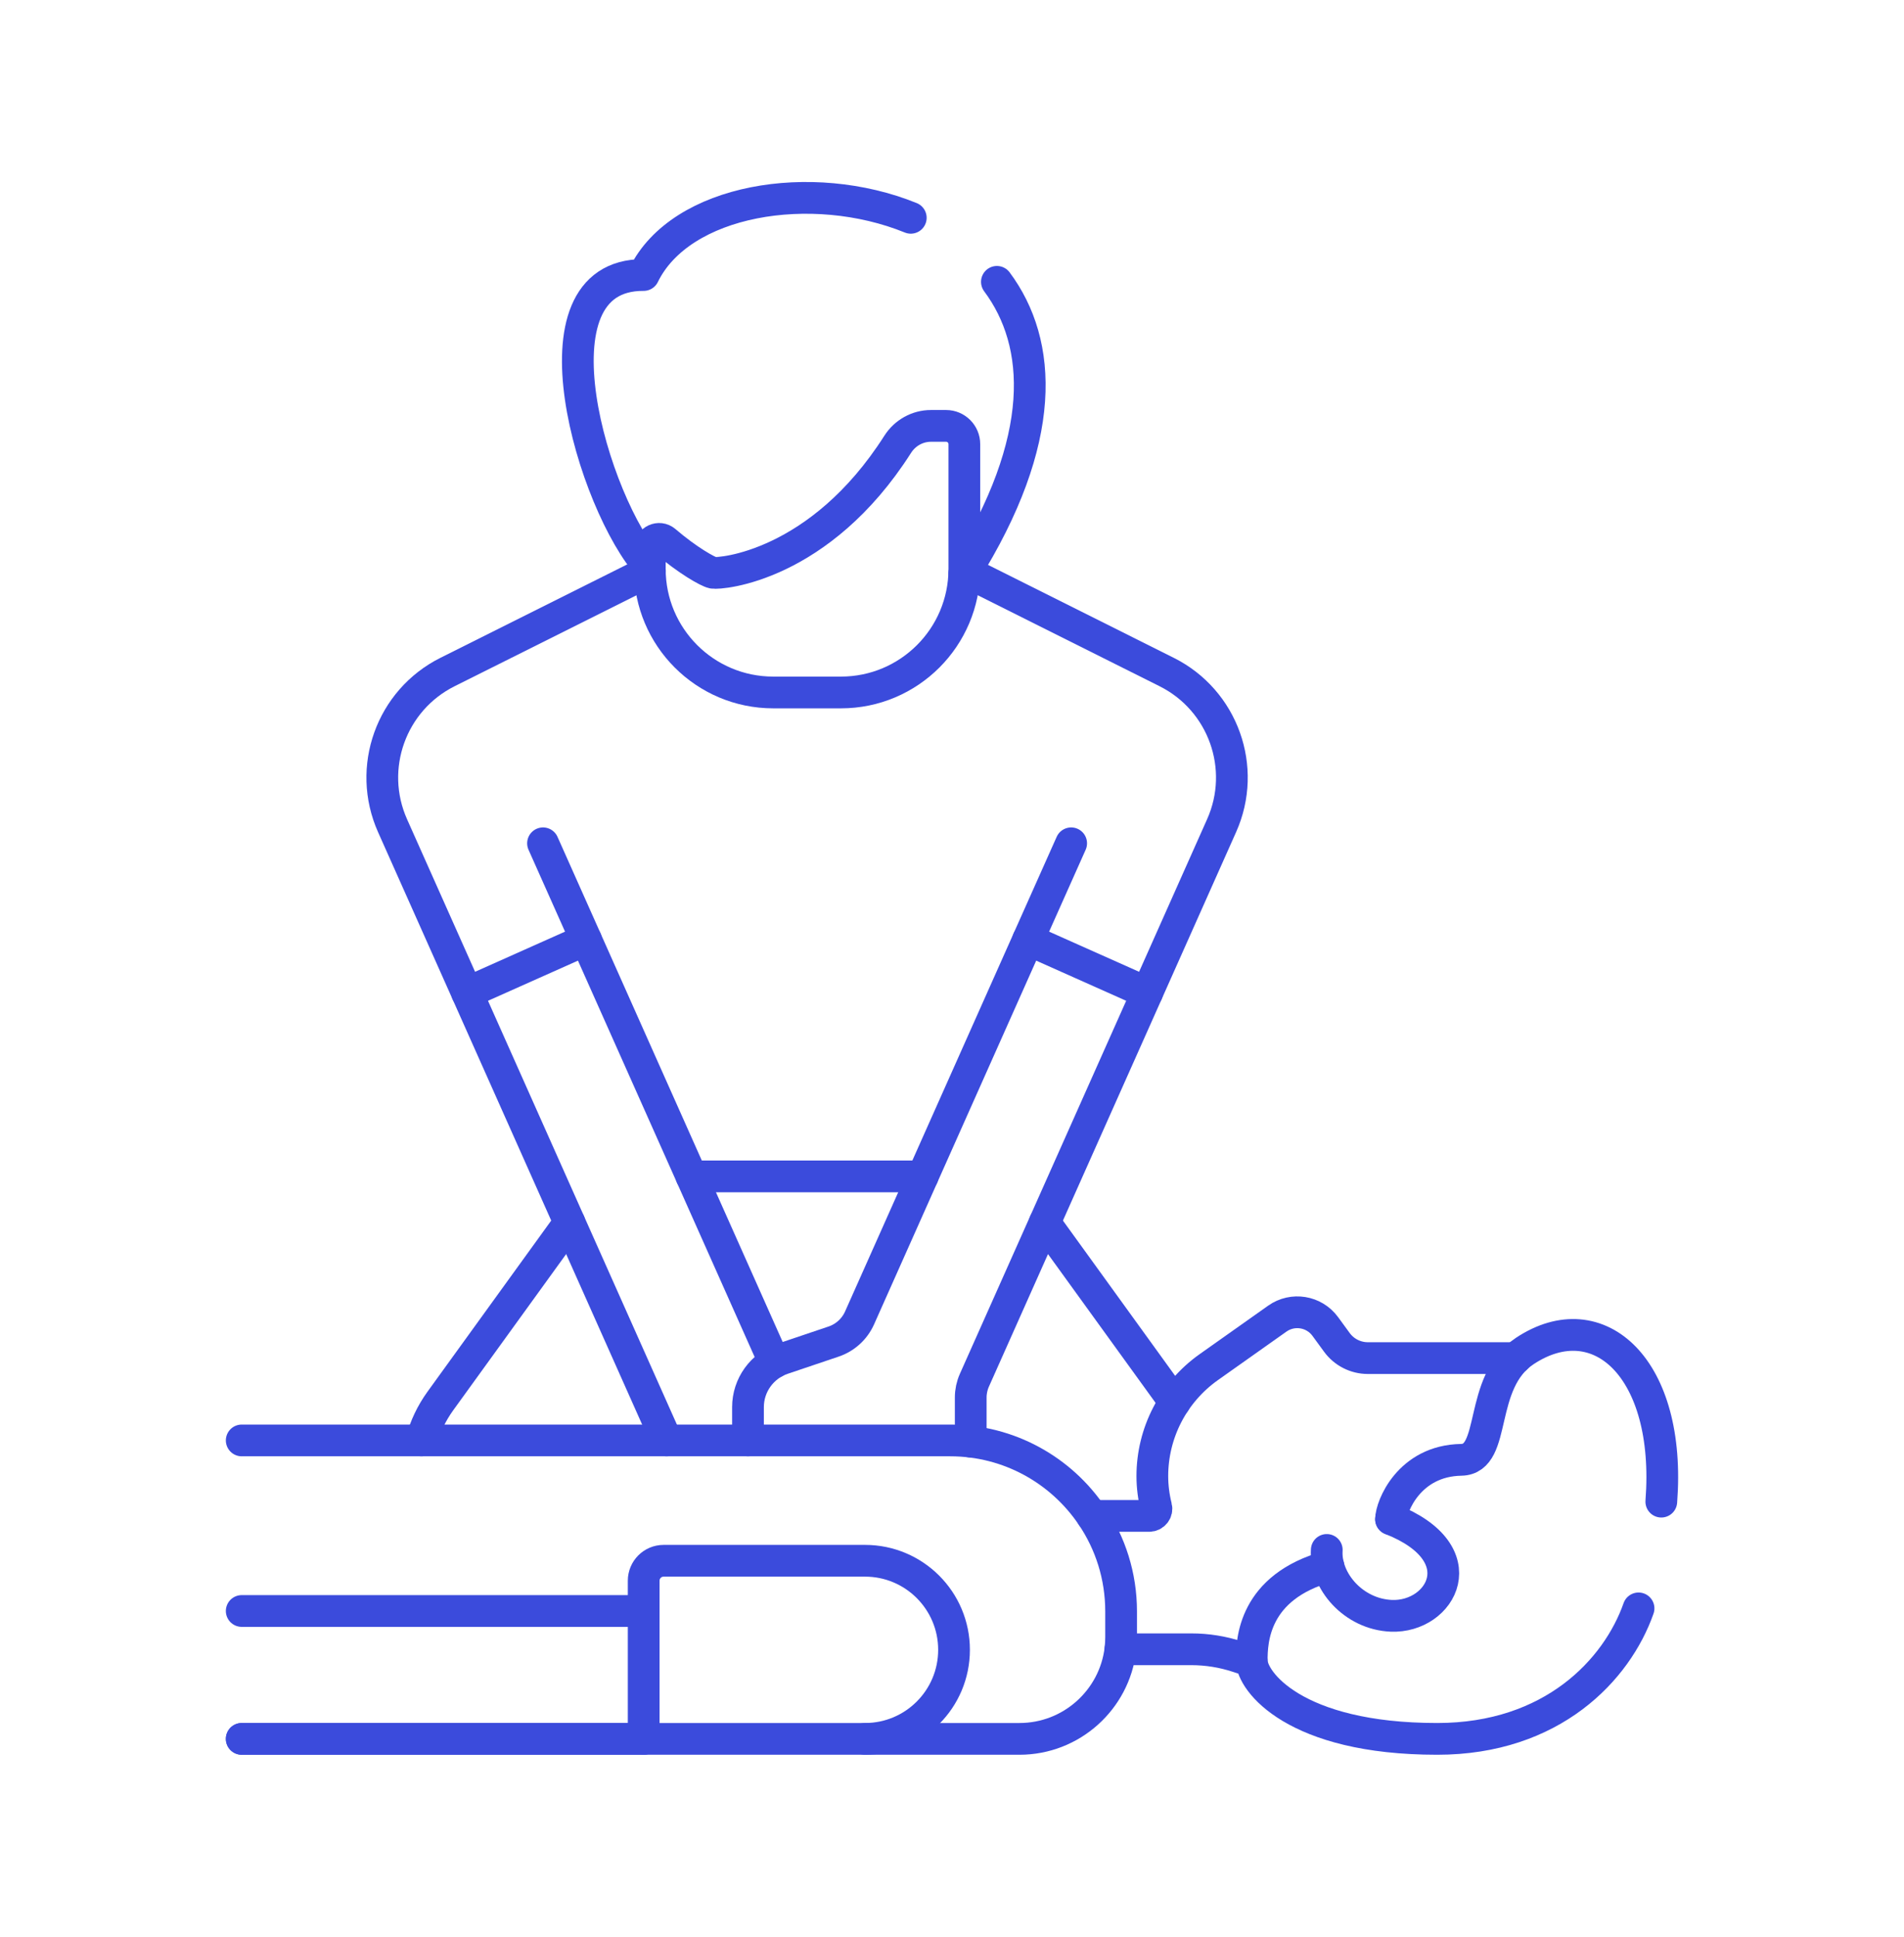 <svg width="60" height="61" viewBox="0 0 60 61" fill="none" xmlns="http://www.w3.org/2000/svg">
<g clip-path="url(#clip0_462_1394)">
<path d="M32.922 38.504C32.922 38.504 37.008 44.151 37.017 44.165" stroke="#3B4BDC" stroke-miterlimit="10" stroke-linecap="round" stroke-linejoin="round"/>
<path d="M29.075 37.052H21.791" stroke="#3B4BDC" stroke-miterlimit="10" stroke-linecap="round" stroke-linejoin="round"/>
<path d="M13.281 45.368C13.399 44.935 13.597 44.513 13.878 44.124L17.944 38.503" stroke="#3B4BDC" stroke-miterlimit="10" stroke-linecap="round" stroke-linejoin="round"/>
<path d="M24.404 42.91L18.466 29.596" stroke="#3B4BDC" stroke-miterlimit="10" stroke-linecap="round" stroke-linejoin="round"/>
<path d="M21.006 45.368L14.718 31.268" stroke="#3B4BDC" stroke-miterlimit="10" stroke-linecap="round" stroke-linejoin="round"/>
<path d="M23.571 45.368V44.318C23.571 43.629 24.012 43.016 24.665 42.795L26.269 42.254C26.634 42.131 26.93 41.861 27.087 41.51L32.4 29.596" stroke="#3B4BDC" stroke-miterlimit="10" stroke-linecap="round" stroke-linejoin="round"/>
<path d="M30.59 45.406V44.015C30.59 43.829 30.629 43.645 30.704 43.476L36.149 31.268" stroke="#3B4BDC" stroke-miterlimit="10" stroke-linecap="round" stroke-linejoin="round"/>
<path d="M30.428 17.997L36.764 21.166C38.543 22.055 39.308 24.189 38.496 26.005L36.149 31.268L32.4 29.596L33.755 26.561" stroke="#3B4BDC" stroke-miterlimit="10" stroke-linecap="round" stroke-linejoin="round"/>
<path d="M17.112 26.561L18.466 29.596L14.718 31.268L12.37 26.005C11.56 24.189 12.323 22.055 14.103 21.166L20.479 17.979" stroke="#3B4BDC" stroke-miterlimit="10" stroke-linecap="round" stroke-linejoin="round"/>
<path d="M34.411 47.745H36.214C36.362 47.745 36.473 47.606 36.435 47.464C36.356 47.15 36.313 46.824 36.313 46.491C36.313 45.129 36.975 43.851 38.088 43.062L40.251 41.532C40.737 41.188 41.41 41.298 41.762 41.778L42.128 42.279C42.355 42.59 42.718 42.775 43.103 42.775H47.772" stroke="#3B4BDC" stroke-miterlimit="10" stroke-linecap="round" stroke-linejoin="round"/>
<path d="M39.446 52.324L38.993 52.177C38.525 52.024 38.036 51.946 37.543 51.946H35.307" stroke="#3B4BDC" stroke-miterlimit="10" stroke-linecap="round" stroke-linejoin="round"/>
<path d="M43.835 47.849C43.835 47.462 44.397 46.007 46.047 45.979C47.197 45.959 46.546 43.544 48.055 42.548C50.377 41.016 52.675 43.092 52.352 47.296" stroke="#3B4BDC" stroke-miterlimit="10" stroke-linecap="round" stroke-linejoin="round"/>
<path d="M41.863 49.332C39.497 49.981 39.445 51.682 39.445 52.303C39.445 52.941 40.78 54.768 45.291 54.768C48.915 54.768 50.954 52.595 51.635 50.658" stroke="#3B4BDC" stroke-miterlimit="10" stroke-linecap="round" stroke-linejoin="round"/>
<path d="M41.81 48.817C41.746 49.789 42.647 50.842 43.843 50.892C45.417 50.957 46.568 48.926 43.835 47.849" stroke="#3B4BDC" stroke-miterlimit="10" stroke-linecap="round" stroke-linejoin="round"/>
<path d="M7.617 54.768H32.125C33.765 54.768 35.119 53.535 35.307 51.946C35.321 51.821 35.329 51.693 35.329 51.563V50.752C35.329 49.639 34.991 48.604 34.411 47.745C33.444 46.311 31.804 45.368 29.944 45.368H7.617" stroke="#3B4BDC" stroke-miterlimit="10" stroke-linecap="round" stroke-linejoin="round"/>
<path d="M7.617 54.768H20.284" stroke="#3B4BDC" stroke-miterlimit="10" stroke-linecap="round" stroke-linejoin="round"/>
<path d="M20.284 50.74H7.617" stroke="#3B4BDC" stroke-miterlimit="10" stroke-linecap="round" stroke-linejoin="round"/>
<path d="M20.284 54.767V49.787C20.284 49.44 20.565 49.158 20.912 49.158H27.259C28.808 49.158 30.064 50.414 30.064 51.963C30.064 53.512 28.808 54.768 27.259 54.768" stroke="#3B4BDC" stroke-miterlimit="10" stroke-linecap="round" stroke-linejoin="round"/>
<path d="M20.477 17.864C18.699 15.914 16.51 8.64 20.282 8.662C21.445 6.275 25.573 5.59 28.701 6.86" stroke="#3B4BDC" stroke-miterlimit="10" stroke-linecap="round" stroke-linejoin="round"/>
<path d="M31.415 8.877C32.856 10.812 33.032 13.842 30.387 18.064" stroke="#3B4BDC" stroke-miterlimit="10" stroke-linecap="round" stroke-linejoin="round"/>
<path d="M30.389 13.989V17.921C30.389 20.069 28.648 21.81 26.501 21.81H24.366C22.218 21.81 20.477 20.069 20.477 17.921V17.265C20.477 17.015 20.771 16.882 20.961 17.044C21.665 17.648 22.309 18.009 22.466 18.04C22.703 18.086 25.835 17.844 28.289 13.994C28.518 13.635 28.911 13.414 29.336 13.414H29.814C30.132 13.414 30.389 13.672 30.389 13.989Z" stroke="#3B4BDC" stroke-miterlimit="10" stroke-linecap="round" stroke-linejoin="round"/>
</g>
<defs>
<clipPath id="clip0_462_1394">
<rect width="50" height="50" fill="white" transform="translate(5 5.5)"/>
</clipPath>
</defs>
</svg>
